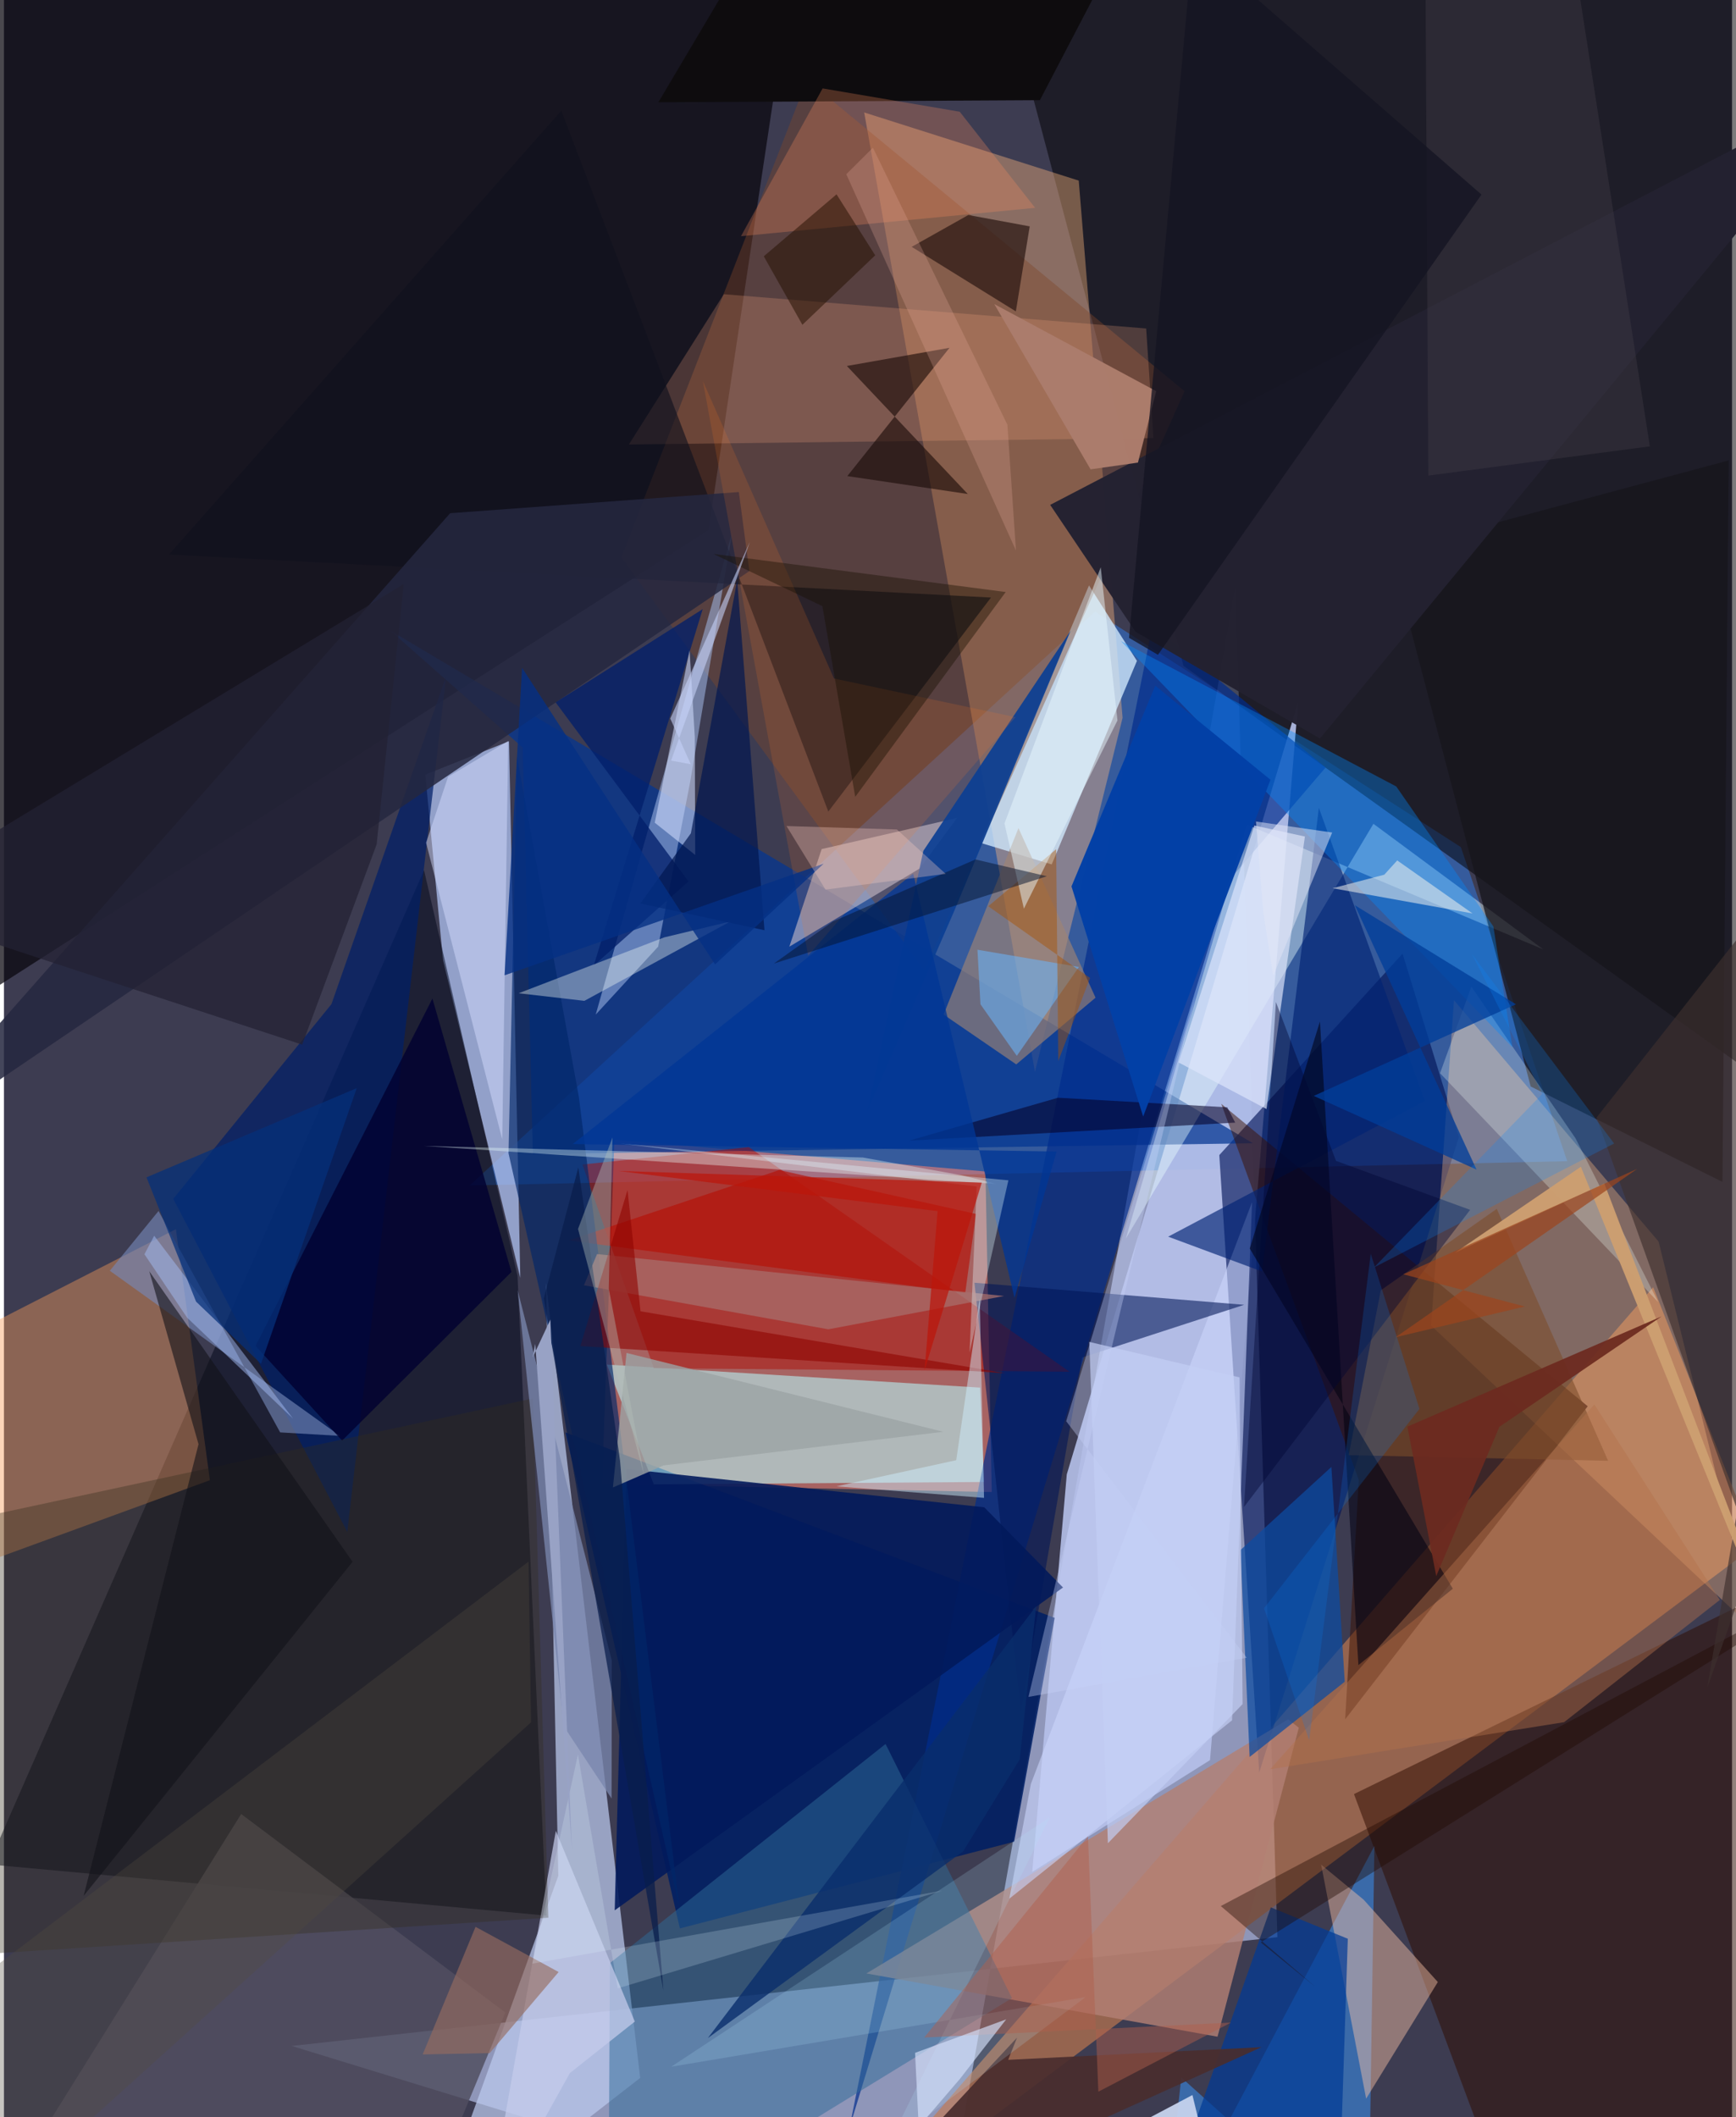 <svg xmlns="http://www.w3.org/2000/svg" width="228" height="278" viewBox="0 0 836 1024"><path fill="#3d3c51" d="M0 0h836v1024H0z"/><path fill="#adb8e0" fill-opacity=".729" d="M616.06 936.928l-476.843 52.63L453.465 1086l142.254-801.942z"/><path fill="#3272d3" fill-opacity=".573" d="M756.272 561.635L225.27 573.377l302.573-277.524 176.979 113.871z"/><path fill="#fc826f" fill-opacity=".557" d="M474.823 566.6l3.052 155.055-188.568-3.925 6.009-166.5z"/><path fill="#0a080f" fill-opacity=".737" d="M-62 514.854L-40.16-62h428.876L340.89 256.35z"/><path fill="#c5794f" fill-opacity=".651" d="M882.573 835.96L898 709.53 395.586 1086 797.85 622.575z"/><path fill="#030102" fill-opacity=".522" d="M570.636 322.057L485.076-1.046 898-8.824l-14.724 554.856z"/><path fill="#abbcea" fill-opacity=".78" d="M203.846 374.64l8.573 89.853 37.37 153.569-5.458-259.537z"/><path fill="#bbc9ec" fill-opacity=".722" d="M203.632 1086l64.544-178.745-5.944-286.742 45.56 384.508z"/><path fill="#ffb97f" fill-opacity=".396" d="M519.95 87.357l21.209 259.827-42.388 171.25-82.619-464.042z"/><path fill="#b5c0e9" fill-opacity=".898" d="M497.446 905.377l86.008-54.063 42.667-511.946-111.956 373.725z"/><path fill="#00071b" fill-opacity=".514" d="M262.44 926.508l-13.984-309.403-45.235-196.218L-7.471 901.724z"/><path fill="#001256" fill-opacity=".627" d="M587.95 558.667l88.658-97.417 27.228 88.7-96.575 307.34z"/><path fill="#001f64" fill-opacity=".886" d="M326.992 932.703l-55.364-239.898 236.665 89.7-19.602 108.268z"/><path fill="#ffbe85" fill-opacity=".349" d="M701.476 483.769l98.986 116.726 46.403 188.07-156.44-147.4z"/><path fill="#033691" fill-opacity=".729" d="M604.2 552.942l-348.332 5.252-4.884-196.605-64.319-56.77z"/><path fill="#d0e8fc" fill-opacity=".788" d="M524.922 283.133l23.177 36.514-41.229 98.443-34.513-10.452z"/><path fill="#b8fbfe" fill-opacity=".557" d="M472.237 671.137l-180.56-11.134 22.726 57.921 159.739-1.15z"/><path fill="#f89c58" fill-opacity=".42" d="M-16.765 645.64L-62 774.976l161.622-59.044-16.438-121.438z"/><path fill="#002c8d" fill-opacity=".69" d="M639.4 371.19l-83.774-68.558-146.648 726.733 183.608-603.488z"/><path fill="#2f0c01" fill-opacity=".518" d="M898 748.193v302.13L734.534 1086l-81.436-218.27z"/><path fill="#7d4629" fill-opacity=".408" d="M298.588 269.573l89.87-230.945 182.724 150.589-125.921 280.097z"/><path fill="#ac0a01" fill-opacity=".463" d="M360.337 554.801l-80.512 8.434 34.566 98.54 201.088 1.685z"/><path fill="#3986df" fill-opacity=".624" d="M660.028 1086l-90.454-81.196-8.876 81.196 102.283-193.188z"/><path fill="#b38073" fill-opacity=".816" d="M621.244 831.56L417.226 954.483l169.866 30.603 39.32-149.448z"/><path fill="#3d1000" fill-opacity=".502" d="M648.846 831.552L766.17 680.16 588.886 533.87l66.547 181.884z"/><path fill="#2f6a98" fill-opacity=".502" d="M293.124 949.507L292.417 1086l195.24-119.594-61.167-122.908z"/><path fill="#a1b9e6" fill-opacity=".549" d="M286.272 490.734l30.211-32.876 15.437-79.373 20.31-120.609z"/><path fill="#e9ffff" fill-opacity=".416" d="M662.508 398.445L542.735 599.037l58.508-200.182 143.395 60.316z"/><path fill="#0e0c0e" fill-opacity=".996" d="M501.157 48.451l-184.569 1.013L382.634-62h176.198z"/><path fill="#001f68" fill-opacity=".725" d="M213.9 327.145l-47.8 413.8-84.205-161.109 76.535-94.173z"/><path fill="#514f60" fill-opacity=".843" d="M-15.312 1086l228.406-41.43 29.469-71.191-127.805-96.004z"/><path fill="#ffc6a8" fill-opacity=".435" d="M658.986 1015.048L637.23 901.881l20.523 16.906 35.912 39.85z"/><path fill="#c7bcc7" fill-opacity=".608" d="M395.575 410.674l65.522-15.06-18.132 24.478-63.026 37.788z"/><path fill="#ffaa84" fill-opacity=".224" d="M302.322 214.984l45.915-72.681 204.327 16.568 3.542 53.015z"/><path fill="#17151c" fill-opacity=".765" d="M670.632 266.59l67.953 258.905 92.783 46.147 3-348.964z"/><path fill="#0f101e" fill-opacity=".624" d="M398.8 392.52l-129.15-339L79.84 268.21l397.653 20.8z"/><path fill="#0d4ca1" fill-opacity=".733" d="M642.177 709.522l6.45 103.879-46.005 36.38-4.432-100.074z"/><path fill="#25273f" fill-opacity=".855" d="M-62 562.823L360.606 276.22l-5.092-38.244-139.664 10.243z"/><path fill="#cbd5fb" fill-opacity=".596" d="M496.78 862.86l-10.41 55.479 107.747-86.272 9.677-250.643z"/><path fill="#001658" fill-opacity=".576" d="M521.609 656.58L491.95 827.983l-22.454-207.571 130.471 10.676z"/><path fill="#242231" fill-opacity=".988" d="M506.133 244.196l41.307 61.361 89.216 51.638L898 40.202z"/><path fill="#02195b" fill-opacity=".89" d="M301.12 710.513l173.097 18.5 38.123 38.798L295.463 923.96z"/><path fill="#0b3f94" fill-opacity=".918" d="M516.002 305.09l-56.305 135.553-42.19 97.195 27.266-126.323z"/><path fill="#a08472" fill-opacity=".631" d="M528.08 482.545l-37.28-82.013-36.236 90.173 35.148 24.104z"/><path fill="#002373" fill-opacity=".651" d="M687.326 532.497l-51.218-141.769-27.452 224.28-45.44-16.874z"/><path fill="#b51007" fill-opacity=".651" d="M273.201 599.97l191.849 25.36 5.182-38.204-95.169-21.217z"/><path fill="#7588b8" fill-opacity=".627" d="M162.596 694.492l-28.974-1.693L74.78 585.711l-23.564 28.91z"/><path fill="#021f6a" fill-opacity=".769" d="M338.032 294.61l-71.143 45.1 64.285 86.601-45.853 40.705z"/><path fill="#003a96" fill-opacity=".71" d="M645.236 1086h-89.911l57.54-163.464 37.253 15.17z"/><path fill="#002669" fill-opacity=".659" d="M278.142 530.631l48.715 392.535-82.762-365.329 4.127-191.74z"/><path fill="#a86f6d" fill-opacity=".729" d="M280.573 621.653l118.24 21.288 85.007-16.112-196.901-20.274z"/><path fill="#ff9060" fill-opacity=".267" d="M356.552 114.233l39.501-71.473 66.34 11.285 36.448 46.489z"/><path fill="#c5cceb" fill-opacity=".722" d="M305.194 977.768l-38.21-92.238-33.87 190.335 40.663-73.197z"/><path fill="#d2dffe" fill-opacity=".561" d="M331.693 314.483l2.516 41.931.207 57.118-19.583-15.631z"/><path fill="#291612" fill-opacity=".694" d="M466.551 103.985l-27.422 15.407 50.397 31.217 6.706-41.121z"/><path fill="#f5fff9" fill-opacity=".271" d="M760.268 550.526l40.051 79.308-105.581-110.772 15.152-41.857z"/><path fill="#008afe" fill-opacity=".365" d="M673.55 380.383l-133.212-70.326 189.427 196.52-9.24-58.487z"/><path fill="#f6fcf6" fill-opacity=".38" d="M280.792 484.075l70.566-38.369-31.879 7.655-70.489 27.037z"/><path fill="#000131" fill-opacity=".812" d="M207.279 482.979l38.23 132.221-81.919 81.569-41.875-45.799z"/><path fill="#dee5fb" fill-opacity=".675" d="M604.891 399.264l-36.644 114.605 42.535 22.536 18.585-131.807z"/><path fill="#7d4d2c" fill-opacity=".588" d="M722.179 584.68l-56.103 39.385-15.535 79.75 125.5 2.72z"/><path fill="#e9fffd" fill-opacity=".369" d="M479.994 572.596l-276.965-18.344 212.482 5.6 47.624 8.54z"/><path fill="#1a0a08" fill-opacity=".612" d="M457.43 168.223l-49.435 62.043 58.282 8.672-58.493-61.927z"/><path fill="#001" fill-opacity=".561" d="M700.92 768.404l-98.247-164.539 33.966-109.782 18.599 311.279z"/><path fill="#492d2e" fill-opacity=".918" d="M485.818 996.273l122.548-6.145L396.552 1086l93.53-100.451z"/><path fill="#69b5f9" fill-opacity=".561" d="M520.05 467.688l-30.066 42.983-17.58-24.944-1.453-26.37z"/><path fill="#070027" fill-opacity=".565" d="M437.802 551.703l72.109-20.77 81.894 4.639 3.847 7.404z"/><path fill="#ab7c6c" fill-opacity=".992" d="M525.675 227.01l-46.58-79.938 78.336 42.115-8.842 34.557z"/><path fill="#d5deff" fill-opacity=".478" d="M204.206 407.592l36.848 143.484 2.892-192.688-29.078 17.304z"/><path fill="#332d1c" fill-opacity=".349" d="M263.362 927.527l-7.455-251.149L-62 744.75v203.708z"/><path fill="#ecefed" fill-opacity=".549" d="M642.775 429.61l67.678 12.195-36.43-25.643-6.26 6.9z"/><path fill="#fd7824" fill-opacity=".161" d="M401.551 328.174l-63.447-143.923 50.93 278.012L489.36 346.87z"/><path fill="#b3e3fb" fill-opacity=".18" d="M505.901 879.035L322.767 999.62l200.49-33.69-95.597 71.795z"/><path fill="#7986ad" fill-opacity=".769" d="M270.787 834.92l23.162 34.962.105-66.774-45.546-179.102z"/><path fill="#b2724b" fill-opacity=".443" d="M830.091 773.824l-75.328 59.127-142.195 22.784L769.384 679.27z"/><path fill="#003796" fill-opacity=".776" d="M439.867 422.558L275.165 553.341l234.075 3.606-20.362 70.77z"/><path fill="#1e0900" fill-opacity=".4" d="M898 758.136L588.671 921.89l45.622 38.97-26.305-21.388z"/><path fill="#c9d4f9" fill-opacity=".361" d="M513.876 687.397l62.466-205.34-80.722 338.684 105.595-18.948z"/><path fill="#001650" fill-opacity=".694" d="M367.916 449.914L354.71 280.532 332.316 403.03l-24.447 33.963z"/><path fill="#8f0500" fill-opacity=".596" d="M307.956 634.224l-6.286-58.627-22.841 75.449 205.642 13.153z"/><path fill="#111118" fill-opacity=".592" d="M70.298 614.85l98.348 140.538-130.11 161.588 55.589-218.467z"/><path fill="#4b434c" fill-opacity=".329" d="M752.983-62h-65.57l1.654 292.022L796.23 215.88z"/><path fill="#a95102" fill-opacity=".447" d="M510.049 513.19l15.366-40.18-49.239-34.685 32.853-27.597z"/><path fill="#c7d3ee" fill-opacity=".941" d="M590.953 1079.2l-60.692 6.8-71.167-11.431 115.858-61.281z"/><path fill="#0340a7" fill-opacity=".984" d="M516.44 428.724l40.546-97.078 55.712 45.488-61.58 162.897z"/><path fill="#232133" fill-opacity=".729" d="M144.27 505.252l36.026-96.85 13.093-125.9L-62 437.454z"/><path fill="#9ca3a5" fill-opacity=".796" d="M454.401 692.504l-135.24 16.245-24.562 10.68 6.577-65.06z"/><path fill="#e9faff" fill-opacity=".486" d="M484.026 398.26l46.561-123.884 8.097 74.085-45.265 91.021z"/><path fill="#003d9a" fill-opacity=".769" d="M731.447 485.744l-77.94-47.935 58.878 127.888-78.748-35.644z"/><path fill="#3e302f" fill-opacity=".655" d="M846.5 752.61l-76.065-212.077L898 378.641l-73.973 437.602z"/><path fill="#05132d" fill-opacity=".498" d="M401.049 445.686l68.934-30 34.526 8.133-132.098 42.246z"/><path fill="#141422" fill-opacity=".773" d="M575.222-27.474L714.79 94.11 558.268 316.707l-13.993-8.208z"/><path fill="#956c5f" fill-opacity=".643" d="M235.007 993.016l33.329-39.221-40.19-21.843-25.579 61.707z"/><path fill="#b15e4c" fill-opacity=".467" d="M445.175 985.478l79.24-97.314 5.025 123.508 64.132-33.418z"/><path fill="#d1f0fe" fill-opacity=".471" d="M472.05 628.1l2.082 96.362-71.385-5.58 57.94-12.638z"/><path fill="#000533" fill-opacity=".42" d="M709.293 585.156l-64.886-23.685-29.069-76.846-15.456 244.265z"/><path fill="#0c89fd" fill-opacity=".231" d="M778.95 553.07L662.8 613.015l81.375-83.913-33.935-67.537z"/><path fill="#091d4c" fill-opacity=".733" d="M261.148 628.026l57.86 334.694-20.96-256.232-20.18-141.822z"/><path fill="#a6bff8" fill-opacity=".471" d="M72.683 597.698l67.202 88.475-51.297-48.883-20.627-30.657z"/><path fill="#092d6c" fill-opacity=".8" d="M340.512 985.754l158.832-208.913-7.927 74.022-27.43 44.621z"/><path fill="#cd9f71" fill-opacity=".969" d="M762.867 564.314L898 895.994 774.239 572.478l-72.238 33.405z"/><path fill="#b3c1b9" fill-opacity=".396" d="M309.705 713.578l-31.987-119.153L294.4 550.14l-1.796 73.13z"/><path fill="#043084" fill-opacity=".804" d="M344.008 466.449l-93.362-143.457-8.467 148.722 154.368-53.971z"/><path fill="#05307a" fill-opacity=".737" d="M124.355 659.62l46.308-133.323-101.708 43.142 23.98 60.105z"/><path fill="#d8e4fe" fill-opacity=".631" d="M442.534 1028.734l19.961-23.279 22.366-28.767-44.093 16.2z"/><path fill="#181000" fill-opacity=".408" d="M411.82 385.416l-15.884-92.24-52.658-25.246 141.338 18.408z"/><path fill="#261000" fill-opacity=".518" d="M386.26 157.098l-18.675-33.137 35.198-29.967 18.698 29.493z"/><path fill="#077df3" fill-opacity=".204" d="M661.221 606.375l23.562 75.069-75.196 96.414 21.841 63.866z"/><path fill="#c5d2f9" fill-opacity=".592" d="M332.263 369.634l-9.537-1.772 38.109-105.738-38.492 85.432z"/><path fill="#e0faff" fill-opacity=".349" d="M485.913 570.88l-18.77 83.26 3.43-80.278-172.556-20.813z"/><path fill="#524b40" fill-opacity=".322" d="M254.975 833.032L3.04 1060.206l-50.481-76.255 301.223-228.645z"/><path fill="#f8cec5" fill-opacity=".318" d="M397.46 430.267l58.123-7.611-23.599-21.467-53.416-1.663z"/><path fill="#bb160b" fill-opacity=".714" d="M445.375 662.73l6.303-76.943-154.477-19.443 175.83 5.652z"/><path fill="#c4cff4" fill-opacity=".686" d="M597.717 666.188l1.505 158.024-65.16 67.299-9.013-242.483z"/><path fill="#e5f5ff" fill-opacity=".2" d="M454.068 914.413l-198.49 35.337 22.098-101.162 19.252 113.106z"/><path fill="#98a2c5" d="M257.032 649.993l17.727 244.332-10.425-256.063-8.546 18.268z"/><path fill="#e3a999" fill-opacity=".271" d="M407.5 84.282l82.083 181.984-4.145-60.834-65.057-133.99z"/><path fill="#9d451d" fill-opacity=".702" d="M676.993 616.326l58.77 15.59-62.526 14.852 116.871-81.418z"/><path fill="#6c2a1f" fill-opacity=".933" d="M723.46 690.084l-30.566 72.231-13.95-72.294 122.944-53.3z"/><path fill="#e2e6f6" fill-opacity=".51" d="M609.158 440.813l-3.46-43.473 36.859 5.322-28.546 69.273z"/></svg>